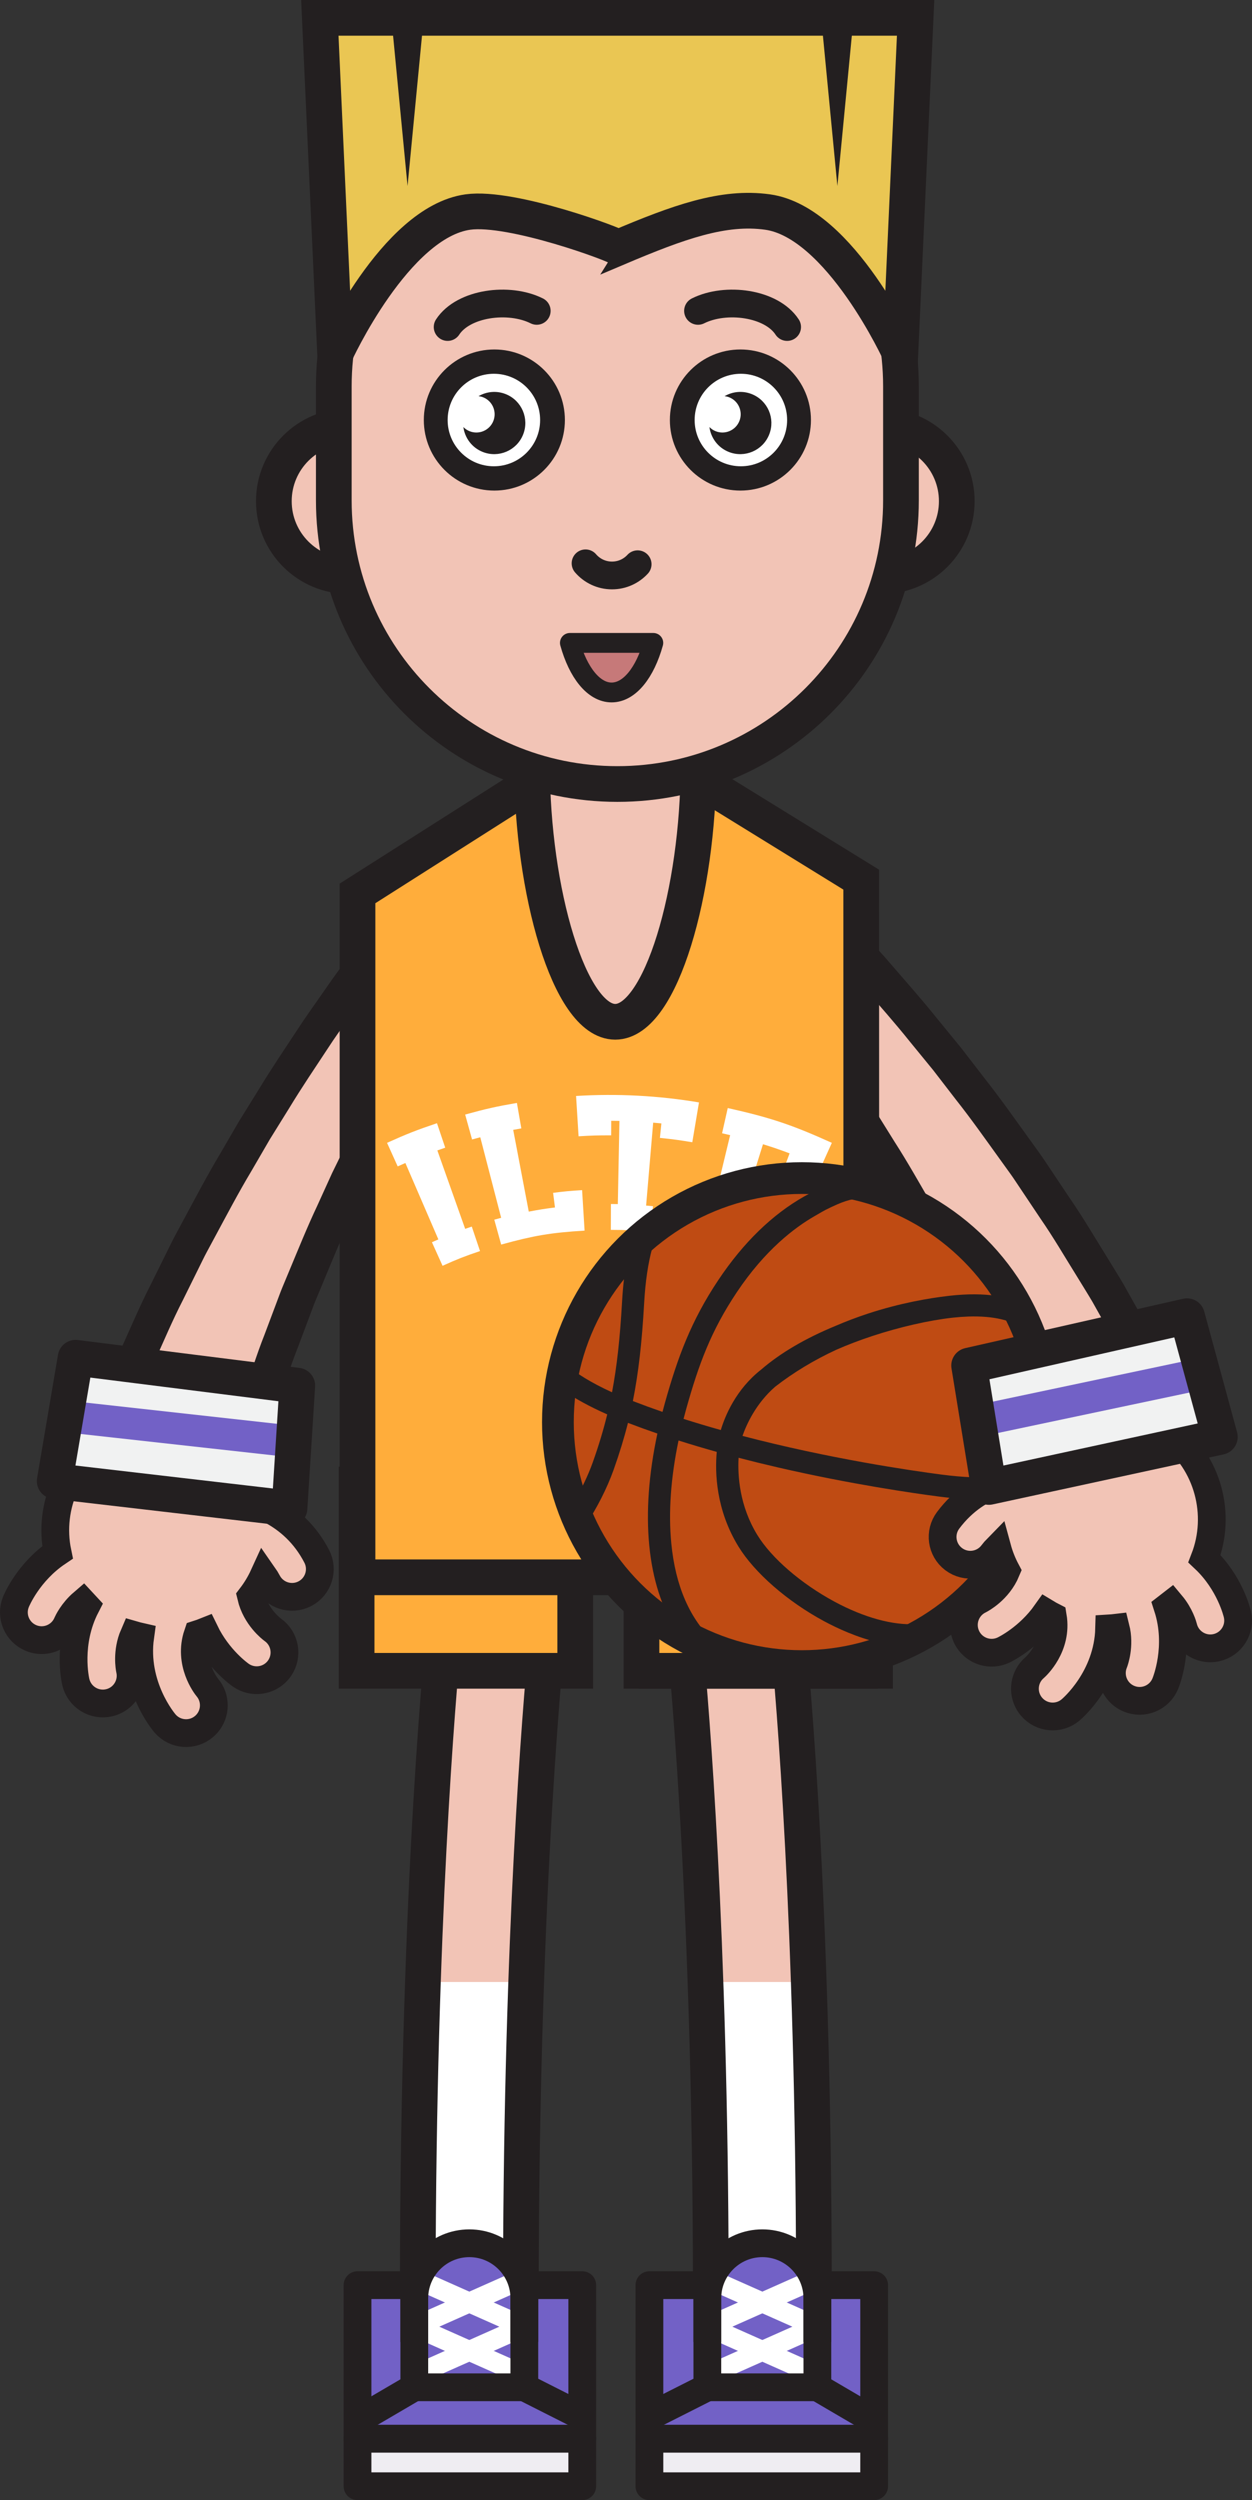 <?xml version="1.0" encoding="utf-8"?>
<!-- Generator: Adobe Illustrator 16.0.0, SVG Export Plug-In . SVG Version: 6.00 Build 0)  -->
<!DOCTYPE svg PUBLIC "-//W3C//DTD SVG 1.1//EN" "http://www.w3.org/Graphics/SVG/1.1/DTD/svg11.dtd">
<svg version="1.1" xmlns="http://www.w3.org/2000/svg" xmlns:xlink="http://www.w3.org/1999/xlink" x="0px" y="0px"
	 width="315.668px" height="630.228px" viewBox="0 0 315.668 630.228" enable-background="new 0 0 315.668 630.228"
	 xml:space="preserve">
<rect x="0" y="0" width="315.668" height="630.228" fill="#333333" stroke="none"/>
<g id="Layer_2">
	<g>
		<path fill="#F2C4B6" stroke="#231F20" stroke-width="9" stroke-miterlimit="10" d="M163.942,214.234c0,0,0.135,0.136,0.395,0.402
			c0.244,0.256,0.606,0.636,1.081,1.13c0.907,0.943,2.288,2.445,4.049,4.365c1.742,1.938,3.866,4.293,6.241,7.063
			c1.186,1.388,2.446,2.864,3.774,4.421c1.323,1.563,2.674,3.25,4.103,4.983c2.885,3.443,5.839,7.335,9.025,11.378
			c1.579,2.034,3.133,4.184,4.758,6.344c1.604,2.178,3.296,4.356,4.891,6.673c3.229,4.6,6.635,9.289,9.839,14.235
			c1.627,2.451,3.268,4.92,4.914,7.4c1.572,2.525,3.15,5.06,4.729,7.595c3.226,5.02,6.146,10.221,9.088,15.285
			c0.732,1.268,1.464,2.529,2.19,3.784c0.73,1.253,1.372,2.547,2.057,3.807c1.348,2.527,2.678,5.025,3.987,7.481
			c2.701,4.864,4.908,9.766,7.16,14.319c1.1,2.292,2.21,4.499,3.208,6.666c0.951,2.188,1.87,4.302,2.753,6.332
			c1.738,4.064,3.437,7.74,4.755,11.07c1.28,3.342,2.396,6.254,3.313,8.654c1.836,4.785,2.887,7.52,2.887,7.52l34.629-14.422
			c0,0-1.435-2.863-3.948-7.87c-1.256-2.499-2.781-5.533-4.531-9.012c-1.789-3.455-4.004-7.241-6.313-11.422
			c-1.168-2.081-2.381-4.25-3.639-6.494c-1.302-2.216-2.723-4.461-4.141-6.792c-2.89-4.628-5.771-9.602-9.149-14.487
			c-1.648-2.465-3.323-4.971-5.019-7.507c-0.858-1.26-1.677-2.556-2.58-3.806c-0.899-1.25-1.804-2.507-2.713-3.768
			c-3.635-5.04-7.261-10.194-11.171-15.134c-1.921-2.491-3.842-4.982-5.754-7.463c-1.981-2.424-3.956-4.838-5.916-7.233
			c-3.862-4.827-7.906-9.376-11.747-13.824c-1.898-2.241-3.891-4.344-5.786-6.441c-1.916-2.082-3.751-4.147-5.606-6.101
			c-3.739-3.883-7.2-7.602-10.565-10.894c-1.668-1.657-3.241-3.262-4.781-4.754c-1.548-1.484-3.015-2.893-4.396-4.216
			c-2.767-2.641-5.241-4.889-7.281-6.747c-2.057-1.839-3.682-3.286-4.874-4.301c-0.571-0.489-1.01-0.864-1.305-1.116
			c-0.285-0.237-0.433-0.36-0.433-0.36L163.942,214.234z"/>
		<path fill="#F2C4B6" stroke="#231F20" stroke-width="9" stroke-miterlimit="10" d="M131.578,222.877c0,0-0.115,0.153-0.338,0.45
			c-0.209,0.285-0.521,0.709-0.926,1.261c-0.777,1.053-1.951,2.722-3.449,4.854c-1.475,2.147-3.276,4.759-5.271,7.813
			c-0.996,1.53-2.055,3.157-3.171,4.873c-1.108,1.721-2.228,3.569-3.421,5.473c-2.412,3.789-4.837,8.031-7.473,12.452
			c-1.302,2.222-2.564,4.554-3.894,6.908c-1.31,2.367-2.704,4.747-3.985,7.251c-2.604,4.979-5.373,10.07-7.909,15.39
			c-1.295,2.641-2.601,5.303-3.913,7.975c-1.23,2.708-2.467,5.426-3.702,8.145c-2.548,5.395-4.771,10.931-7.029,16.334
			c-0.563,1.352-1.124,2.697-1.681,4.036c-0.562,1.337-1.032,2.703-1.547,4.042c-1.008,2.681-2.003,5.33-2.982,7.936
			c-2.049,5.172-3.6,10.318-5.242,15.127c-0.794,2.415-1.608,4.747-2.316,7.024c-0.66,2.293-1.297,4.51-1.909,6.637
			c-1.196,4.255-2.402,8.119-3.279,11.593c-0.835,3.479-1.563,6.513-2.162,9.01c-1.2,4.984-1.887,7.831-1.887,7.831l-36.208-9.806
			c0,0,1.053-3.026,2.895-8.318c0.921-2.641,2.041-5.847,3.324-9.522c1.325-3.657,3.031-7.7,4.779-12.145
			c0.887-2.216,1.809-4.522,2.764-6.912c1.004-2.366,2.122-4.776,3.226-7.271c2.265-4.964,4.476-10.27,7.193-15.551
			c1.313-2.658,2.649-5.36,4.002-8.095c0.688-1.361,1.332-2.753,2.064-4.108c0.729-1.356,1.464-2.72,2.2-4.088
			c2.951-5.469,5.878-11.05,9.115-16.455c1.582-2.719,3.162-5.438,4.736-8.147c1.651-2.66,3.295-5.31,4.928-7.939
			c3.204-5.286,6.625-10.322,9.855-15.23c1.592-2.468,3.295-4.812,4.903-7.137c1.628-2.313,3.181-4.599,4.767-6.776
			c3.204-4.335,6.153-8.472,9.063-12.172c1.439-1.86,2.791-3.655,4.125-5.334c1.342-1.673,2.614-3.26,3.812-4.751
			c2.401-2.978,4.563-5.527,6.344-7.634c1.802-2.091,3.226-3.736,4.276-4.897c0.503-0.558,0.889-0.986,1.148-1.275
			c0.252-0.273,0.382-0.414,0.382-0.414L131.578,222.877z"/>
		<g>
			<g>
				<path fill="#F2C4B6" d="M131.33,577.917h-26c0-105.745,6.729-167.646,7.016-170.229l25.842,2.863
					C138.119,411.171,131.33,473.768,131.33,577.917z"/>
				<polygon fill="#FFFFFF" points="104.458,499.625 101.274,576.038 104.458,579.35 134.274,579.35 134.274,537.432 
					134.274,499.625 				"/>
				<path fill="#231F20" d="M135.83,582.417h-35v-4.5c0-105.928,6.756-168.129,7.043-170.725l0.495-4.473l34.785,3.854l-0.493,4.471
					c-0.068,0.619-6.83,63.182-6.83,166.873V582.417z M109.834,573.417h17c0.162-85.951,4.936-143.038,6.435-158.884l-16.907-1.873
					C114.822,428.532,109.994,485.231,109.834,573.417z"/>
			</g>
			<g>
				
					<rect x="90.14" y="614.736" fill="#EFEDF2" stroke="#231F20" stroke-width="7" stroke-linejoin="round" stroke-miterlimit="10" width="56.666" height="11.991"/>
				
					<rect x="90.14" y="576.038" fill="#7261C6" stroke="#231F20" stroke-width="7" stroke-linejoin="round" stroke-miterlimit="10" width="56.666" height="38.698"/>
				<path fill="#7261C6" d="M132.202,590.355V579.35c0-7.661-6.211-13.872-13.871-13.872l0,0c-7.662,0-13.873,6.211-13.873,13.872
					v11.006"/>
				
					<line fill="none" stroke="#FFFFFF" stroke-width="5" stroke-miterlimit="10" x1="104.458" y1="586.443" x2="132.202" y2="598.776"/>
				
					<line fill="none" stroke="#FFFFFF" stroke-width="5" stroke-miterlimit="10" x1="132.202" y1="586.443" x2="104.458" y2="598.776"/>
				
					<line fill="none" stroke="#FFFFFF" stroke-width="5" stroke-miterlimit="10" x1="104.458" y1="574.242" x2="132.202" y2="586.575"/>
				
					<line fill="none" stroke="#FFFFFF" stroke-width="5" stroke-miterlimit="10" x1="132.202" y1="574.242" x2="104.458" y2="586.575"/>
				<polyline fill="none" stroke="#231F20" stroke-width="7" stroke-linejoin="round" stroke-miterlimit="10" points="
					146.806,609.167 132.202,601.784 132.202,574.242 				"/>
				<polyline fill="none" stroke="#231F20" stroke-width="7" stroke-linejoin="round" stroke-miterlimit="10" points="
					91.854,609.167 104.458,601.784 104.458,574.242 				"/>
				
					<line fill="none" stroke="#231F20" stroke-width="7" stroke-linejoin="round" stroke-miterlimit="10" x1="132.202" y1="601.784" x2="104.458" y2="601.784"/>
				<path fill="#231F20" d="M100.958,590.355h7V579.35c0-5.719,4.654-10.372,10.373-10.372s10.371,4.653,10.371,10.372v11.006h7
					V579.35c0-9.579-7.793-17.372-17.371-17.372c-9.58,0-17.373,7.793-17.373,17.372V590.355z"/>
			</g>
			
				<rect x="89.911" y="374.213" fill="#FFAD3B" stroke="#231F20" stroke-width="9" stroke-miterlimit="10" width="55.124" height="46.965"/>
		</g>
		<g>
			<g>
				<path fill="#F2C4B6" d="M179.213,577.917h26c0-105.745-6.729-167.646-7.016-170.229l-25.842,2.863
					C172.424,411.171,179.213,473.768,179.213,577.917z"/>
				<polygon fill="#FFFFFF" points="206.085,499.625 209.269,576.038 206.085,579.35 176.269,579.35 176.269,537.432 
					176.269,499.625 				"/>
				<path fill="#231F20" d="M174.713,577.917c0-103.691-6.762-166.254-6.83-166.873l-0.493-4.471l34.785-3.854l0.495,4.473
					c0.287,2.596,7.043,64.797,7.043,170.725v4.5h-35V577.917z M194.182,412.66l-16.907,1.873
					c1.499,15.846,6.272,72.933,6.435,158.884h17C200.549,485.231,195.721,428.532,194.182,412.66z"/>
			</g>
			<g>
				
					<rect x="163.737" y="614.736" fill="#EFEDF2" stroke="#231F20" stroke-width="7" stroke-linejoin="round" stroke-miterlimit="10" width="56.666" height="11.991"/>
				
					<rect x="163.737" y="576.038" fill="#7261C6" stroke="#231F20" stroke-width="7" stroke-linejoin="round" stroke-miterlimit="10" width="56.666" height="38.698"/>
				<path fill="#7261C6" d="M178.341,590.355V579.35c0-7.661,6.211-13.872,13.871-13.872l0,0c7.662,0,13.873,6.211,13.873,13.872
					v11.006"/>
				
					<line fill="none" stroke="#FFFFFF" stroke-width="5" stroke-miterlimit="10" x1="206.085" y1="586.443" x2="178.341" y2="598.776"/>
				
					<line fill="none" stroke="#FFFFFF" stroke-width="5" stroke-miterlimit="10" x1="178.341" y1="586.443" x2="206.085" y2="598.776"/>
				
					<line fill="none" stroke="#FFFFFF" stroke-width="5" stroke-miterlimit="10" x1="206.085" y1="574.242" x2="178.341" y2="586.575"/>
				
					<line fill="none" stroke="#FFFFFF" stroke-width="5" stroke-miterlimit="10" x1="178.341" y1="574.242" x2="206.085" y2="586.575"/>
				<polyline fill="none" stroke="#231F20" stroke-width="7" stroke-linejoin="round" stroke-miterlimit="10" points="
					163.737,609.167 178.341,601.784 178.341,574.242 				"/>
				<polyline fill="none" stroke="#231F20" stroke-width="7" stroke-linejoin="round" stroke-miterlimit="10" points="
					218.688,609.167 206.085,601.784 206.085,574.242 				"/>
				
					<line fill="none" stroke="#231F20" stroke-width="7" stroke-linejoin="round" stroke-miterlimit="10" x1="178.341" y1="601.784" x2="206.085" y2="601.784"/>
				<path fill="#231F20" d="M209.585,590.355h-7V579.35c0-5.719-4.654-10.372-10.373-10.372s-10.371,4.653-10.371,10.372v11.006h-7
					V579.35c0-9.579,7.793-17.372,17.371-17.372c9.58,0,17.373,7.793,17.373,17.372V590.355z"/>
			</g>
			
				<rect x="165.508" y="374.213" fill="#FFAD3B" stroke="#231F20" stroke-width="9" stroke-miterlimit="10" width="55.124" height="46.965"/>
		</g>
		
			<rect x="161.738" y="374.213" fill="#FFAD3B" stroke="#231F20" stroke-width="9" stroke-miterlimit="10" width="55.124" height="46.965"/>
		<path fill="#FFAD3B" stroke="#231F20" stroke-width="9" stroke-miterlimit="10" d="M217.14,221.741l-48.813-30.109
			c-2.311-3.046-6.217,10.731-12.688,11.873c-6.469-1.142-10.375-14.919-12.686-11.873l-52.814,33.58v172.394h127.042
			L217.14,221.741z"/>
		<path fill="#F2C4B6" stroke="#231F20" stroke-width="9" stroke-miterlimit="10" d="M176.096,192.981
			c0,31.371-9.392,64.593-20.976,64.593s-20.976-33.222-20.976-64.593c0-31.372,9.392-56.804,20.976-56.804
			S176.096,161.61,176.096,192.981z"/>
		<g>
			<g>
				<path fill="#FFFFFF" d="M111.583,319.082c-1.072-2.376-1.607-3.563-2.68-5.939c0.646-0.293,0.973-0.435,1.623-0.716
					c-3.326-7.702-4.994-11.555-8.32-19.257c-0.777,0.336-1.164,0.507-1.938,0.855c-1.072-2.376-1.609-3.563-2.682-5.939
					c4.959-2.238,7.482-3.228,12.588-4.947c0.832,2.471,1.248,3.702,2.08,6.173c-0.797,0.269-1.193,0.407-1.986,0.688
					c2.807,7.907,4.209,11.862,7.016,19.77c0.666-0.236,0.998-0.351,1.666-0.575c0.832,2.471,1.246,3.705,2.078,6.176
					C117.196,316.66,115.304,317.402,111.583,319.082z"/>
				<path fill="#FFFFFF" d="M126.362,313.733c-0.695-2.512-1.043-3.767-1.738-6.278c0.693-0.192,1.041-0.287,1.736-0.468
					c-2.105-8.122-3.16-12.183-5.266-20.305c-0.83,0.216-1.244,0.326-2.072,0.556c-0.697-2.512-1.045-3.769-1.74-6.28
					c5.172-1.433,7.787-2.02,13.045-2.933c0.447,2.568,0.67,3.851,1.117,6.419c-0.82,0.143-1.23,0.217-2.049,0.373
					c1.568,8.242,2.354,12.366,3.924,20.608c2.631-0.501,3.955-0.71,6.607-1.048c-0.188-1.473-0.281-2.213-0.469-3.686
					c2.916-0.371,4.377-0.508,7.307-0.688c0.252,4.084,0.377,6.126,0.627,10.21C138.89,310.736,134.64,311.441,126.362,313.733z"/>
				<path fill="#FFFFFF" d="M174.548,287.94c-3.254-0.547-4.889-0.768-8.164-1.1c0.148-1.46,0.223-2.191,0.371-3.651
					c-0.826-0.084-1.24-0.123-2.068-0.193c-0.713,8.36-1.07,12.543-1.783,20.903c0.693,0.06,1.041,0.092,1.732,0.162
					c-0.262,2.594-0.393,3.89-0.656,6.483c-3.977-0.403-5.975-0.508-9.967-0.521c0.01-2.606,0.012-3.91,0.021-6.517
					c0.695,0.002,1.043,0.008,1.738,0.021c0.162-8.389,0.244-12.585,0.406-20.974c-0.828-0.016-1.242-0.022-2.072-0.025
					c-0.004,1.468-0.008,2.203-0.012,3.671c-3.289-0.012-4.934,0.035-8.217,0.238c-0.252-4.066-0.379-6.099-0.629-10.165
					c10.35-0.638,20.762-0.095,30.986,1.623C175.56,281.914,175.222,283.923,174.548,287.94z"/>
				<path fill="#FFFFFF" d="M176.042,312.501c0.57-2.543,0.857-3.815,1.428-6.358c0.682,0.153,1.021,0.234,1.701,0.398
					c1.967-8.156,2.953-12.237,4.92-20.394c-0.811-0.196-1.219-0.291-2.033-0.474c0.57-2.543,0.857-3.814,1.43-6.357
					c10.74,2.409,16.047,4.164,26.248,8.77c-1.527,3.383-2.291,5.074-3.818,8.457c-3.088-1.394-4.646-2.036-7.799-3.214
					c0.387-1.035,0.578-1.556,0.965-2.591c-2.666-0.996-4.008-1.455-6.713-2.301c-0.859,2.752-1.291,4.13-2.152,6.882
					c1.104,0.345,1.656,0.524,2.752,0.896c0.227-0.67,0.342-1.008,0.568-1.678c3.111,1.054,4.654,1.633,7.707,2.898
					c-1.539,3.716-2.311,5.575-3.85,9.291c-2.807-1.163-4.227-1.695-7.086-2.664c0.227-0.67,0.342-1.006,0.57-1.676
					c-1.039-0.352-1.561-0.523-2.605-0.85c-0.865,2.769-1.299,4.153-2.164,6.922c0.67,0.21,1.008,0.319,1.676,0.54
					c-0.816,2.475-1.225,3.71-2.043,6.185C181.907,313.915,179.96,313.38,176.042,312.501z"/>
			</g>
		</g>
		<circle fill="#F2C4B6" stroke="#231F20" stroke-width="9" stroke-miterlimit="10" cx="87.94" cy="126.342" r="18.893"/>
		<circle fill="#F2C4B6" stroke="#231F20" stroke-width="9" stroke-miterlimit="10" cx="222.34" cy="126.342" r="18.893"/>
		<path fill="#F2C4B6" stroke="#231F20" stroke-width="9" stroke-miterlimit="10" d="M227.161,126.135
			c0,39.488-32.012,71.5-71.5,71.5l0,0c-39.488,0-71.5-32.012-71.5-71.5V97.4c0-39.488,32.012-71.5,71.5-71.5l0,0
			c39.488,0,71.5,32.012,71.5,71.5V126.135z"/>
		
			<path fill="#C67979" stroke="#231F20" stroke-width="5" stroke-linecap="round" stroke-linejoin="round" stroke-miterlimit="10" d="
			M143.688,162.061c2.073,7.459,6.003,12.496,10.515,12.496s8.441-5.037,10.515-12.496H143.688z"/>
		<g>
			<g>
				<circle fill="#231F20" cx="186.681" cy="105.88" r="17.785"/>
				<circle fill="#FFFFFF" cx="186.799" cy="105.88" r="11.659"/>
				<path fill="#231F20" d="M189.544,99.345c-2.334-0.927-4.844-0.65-6.856,0.524c0.389,0.047,0.778,0.125,1.159,0.277
					c2.362,0.938,3.518,3.615,2.578,5.979s-3.617,3.518-5.979,2.578c-0.615-0.244-1.144-0.609-1.579-1.054
					c0.358,2.729,2.141,5.19,4.881,6.278c4.026,1.601,8.589-0.366,10.188-4.395C195.538,105.507,193.569,100.945,189.544,99.345z"/>
				<path fill="none" stroke="#231F20" stroke-width="7" stroke-linecap="round" stroke-miterlimit="10" d="M175.993,78.365
					c7.002-3.499,18.5-1.999,22.465,4.068"/>
			</g>
			<g>
				<circle fill="#231F20" cx="124.642" cy="105.88" r="17.785"/>
				<circle fill="#FFFFFF" cx="124.523" cy="105.88" r="11.659"/>
				<path fill="#231F20" d="M127.505,99.345c-2.334-0.927-4.844-0.65-6.856,0.524c0.389,0.047,0.778,0.125,1.159,0.277
					c2.362,0.938,3.518,3.615,2.578,5.979s-3.617,3.518-5.979,2.578c-0.615-0.244-1.144-0.609-1.579-1.054
					c0.358,2.729,2.141,5.19,4.881,6.278c4.026,1.601,8.589-0.366,10.188-4.395C133.499,105.507,131.53,100.945,127.505,99.345z"/>
				<path fill="none" stroke="#231F20" stroke-width="7" stroke-linecap="round" stroke-miterlimit="10" d="M135.329,78.365
					c-7.002-3.499-18.5-1.999-22.465,4.068"/>
			</g>
		</g>
		<path fill="none" stroke="#231F20" stroke-width="7" stroke-linecap="round" stroke-miterlimit="10" d="M160.769,142.233
			c-1.607,1.741-3.908,2.831-6.465,2.831c-2.666,0-5.055-1.187-6.668-3.061"/>
		<path fill="#EAC653" stroke="#231F20" stroke-width="9" stroke-miterlimit="10" d="M155.661,4.5h-16.222H80.641l3.854,84.795
			c0,0,15.122-33.278,33.464-35.843c11.153-1.56,37.876,8.427,37.876,8.984c15.265-6.47,26.55-10.543,37.703-8.984
			c18.342,2.565,33.464,35.843,33.464,35.843L230.854,4.5H155.661z"/>
		<polygon fill="#231F20" points="98.676,4.5 102.755,46.897 106.833,4.5 		"/>
		<polygon fill="#231F20" points="207.051,4.5 211.13,46.897 215.208,4.5 		"/>
		<path fill="#F2C4B6" stroke="#231F20" stroke-width="7" stroke-miterlimit="10" d="M4.018,403.806
			c0.174-0.431,3.172-7.571,10.488-12.493c-2.421-11.652,2.958-23.978,13.989-29.866c13.409-7.16,30.085-2.092,37.245,11.319
			c1.377,2.58,2.298,5.281,2.798,8.012c4.094,2.208,8.332,5.771,11.317,11.537c1.764,3.406,0.455,7.592-2.918,9.392
			c-0.026,0.015-0.055,0.03-0.081,0.044c-3.434,1.776-7.658,0.434-9.434-3.001c-0.291-0.56-0.612-1.065-0.948-1.546
			c-0.851,1.86-1.913,3.626-3.169,5.269c1.212,5.157,5.148,8.126,5.443,8.343c3.139,2.203,3.922,6.529,1.744,9.696
			c-0.166,0.243-0.346,0.47-0.537,0.687c-2.311,2.604-6.256,3.136-9.199,1.111c-0.35-0.241-5.726-4.033-9.106-11.013
			c-0.598,0.239-1.198,0.451-1.804,0.644c-2.469,7.242,2.136,13.082,2.417,13.427c2.244,2.653,2.171,6.506-0.031,9.07
			c-0.228,0.266-0.479,0.517-0.751,0.751c-2.93,2.521-7.348,2.191-9.871-0.739c-0.376-0.438-7.992-9.487-6.261-21.889
			c-0.54-0.123-1.077-0.261-1.607-0.415c-1.85,4.266-1.058,8.382-0.991,8.708c0.606,2.652-0.381,5.304-2.339,6.939
			c-0.804,0.67-1.772,1.172-2.86,1.43c-3.761,0.896-7.535-1.424-8.432-5.185c-0.12-0.503-2.244-9.861,2.559-19.169
			c-0.267-0.274-0.527-0.556-0.783-0.842c-2.624,2.252-3.825,4.865-3.936,5.115c-1.049,2.51-3.393,4.092-5.938,4.283
			c-1.045,0.08-2.122-0.076-3.158-0.498C4.284,411.471,2.561,407.386,4.018,403.806z"/>
		<g>
			<polygon fill="#F1F2F2" points="74.956,349.29 72.991,380.235 13.787,373.351 19.063,342.257 			"/>
			
				<line fill="none" stroke="#7261C6" stroke-width="8" stroke-miterlimit="10" x1="74.062" y1="363.408" x2="16.558" y2="357.032"/>
			<path fill="#231F20" d="M72.473,384.705l-59.206-6.885c-1.226-0.143-2.339-0.782-3.079-1.77
				c-0.741-0.988-1.042-2.236-0.836-3.452l5.275-31.094c0.403-2.377,2.608-4.012,4.998-3.713l55.892,7.033
				c2.358,0.297,4.081,2.377,3.929,4.751l-1.963,30.944c-0.077,1.233-0.657,2.379-1.604,3.169c-0.558,0.465-1.213,0.783-1.908,0.938
				C73.484,384.736,72.978,384.765,72.473,384.705z M22.779,347.261l-3.762,22.168l49.785,5.79l1.395-21.991L22.779,347.261z"/>
		</g>
		<g>
			<circle fill="#BF4B13" stroke="#231F20" stroke-width="8" stroke-miterlimit="10" cx="202.175" cy="358.478" r="61.511"/>
			<path fill="#231F20" d="M255.124,331.693c-0.795-1.581-1.672-3.142-2.6-4.636l-0.555-0.899l-0.662,0.516
				c-3.447-0.514-7.383-0.533-11.704-0.057l-0.575,0.068c-4.707,0.547-12.043,1.768-20.254,4.471
				c-2.786,0.919-5.535,1.963-8.152,3.093c-7.586,3.129-13.884,6.829-18.681,10.973c-6.434,5.023-9.166,11.799-10.204,15.262
				c-3.199-0.897-6.349-1.839-9.394-2.811c0.229-0.882,0.457-1.729,0.681-2.537c3.144-11.226,6.234-19.629,12.732-29.363
				c7.123-10.673,14.618-16.346,19.654-19.228l0.745-0.43c0.695-0.408,1.562-0.913,2.025-1.146c2.17-1.08,3.714-1.753,5.007-2.178
				c0.701-0.231,1.361-0.4,2.141-0.548c0.291-0.058,0.543-0.098,0.76-0.133l0.097-1.854c-0.539-0.138-1.079-0.272-1.624-0.4
				c-1.764-0.406-3.586-0.741-5.429-0.997l-1.552-0.215l0.279,0.777c-0.162,0.051-0.322,0.103-0.479,0.154
				c-1.691,0.557-3.138,1.188-4.555,1.989c-8.111,4.577-15.415,11.679-21.713,21.11c-6.879,10.308-10.251,19.486-13.462,30.958
				c-0.204,0.729-0.408,1.49-0.614,2.279c-2.551-0.881-5.041-1.793-7.469-2.734c1.398-6.996,2.283-14.688,2.85-24.796
				c0.302-5.324,0.984-9.948,2.027-13.74l0.13-0.466c0.163-0.601,0.301-1.122,0.499-1.573c0.104-0.23,0.202-0.433,0.305-0.625
				l-1.419-1.191c-1.897,1.445-3.733,3.028-5.458,4.705l-0.553,0.536l0.316,0.499c-0.703,3.415-1.18,7.299-1.418,11.543
				c-0.524,9.313-1.31,16.442-2.537,22.901c-5.607-2.56-8.924-4.819-10.737-6.292c-0.01-0.009-0.044-0.045-0.085-0.105l-1.209-1.799
				l-0.499,2.109l-0.121,0.49c-0.282,1.221-0.526,2.458-0.747,3.788l-0.176,1.065l0.971,0.034c3.021,2.167,6.854,4.278,11.396,6.28
				c-0.953,3.911-2.152,7.885-3.658,12.116c-1.193,3.354-2.988,7.078-5.062,10.512l-0.783,0.265l0.345,0.918
				c0.566,1.511,1.188,2.988,1.844,4.396l1.002,2.141l0.758-2.236c0.02-0.061,0.039-0.114,0.056-0.143
				c2.864-4.261,5.45-9.355,7.1-13.981c1.478-4.16,2.665-8.046,3.624-11.852c2.391,0.918,4.879,1.821,7.419,2.69
				c-2.182,10.219-2.874,19.708-2.049,28.213c0.822,8.498,3.149,15.765,6.918,21.604l-0.173,0.508l0.691,0.386
				c2.791,1.563,5.716,2.912,8.695,4.004l0.929-1.624c-0.266-0.216-0.478-0.41-0.646-0.564c-6.162-5.69-9.816-14.05-10.859-24.852
				c-0.752-7.776-0.139-16.49,1.825-25.92c3.142,0.995,6.373,1.958,9.637,2.869c-0.473,5.216-0.223,14.581,5.476,23.869
				c4.067,6.625,12.337,13.832,21.583,18.813c3.263,1.757,8.328,4.124,13.923,5.417c0.754,0.174,1.514,0.328,2.273,0.46l0.2,0.654
				l0.978-0.426c2.448-1.07,4.86-2.321,7.169-3.717l-0.644-1.746c-0.291,0.048-0.54,0.072-0.684,0.083
				c-5.835,0.365-13.138-1.638-20.567-5.64c-8.433-4.54-15.896-10.984-19.476-16.815c-4.52-7.364-4.975-14.982-4.728-19.47
				c3.244,0.846,6.541,1.655,9.815,2.41c18.469,4.273,34.59,6.573,40.661,7.364c9.987,1.3,17.034,0.761,21.213,0.075l0.853,0.248
				l0.272-0.899c0.397-1.33,0.751-2.648,1.046-3.922l0.547-2.328l-1.871,1.027c-0.049,0.024-0.093,0.045-0.126,0.056
				c-3.186,0.696-10.181,1.648-21.212,0.211c-7.855-1.026-28.311-4.013-50.212-9.749c0.987-2.835,3.362-8.17,8.252-12.412
				c4.632-3.596,9.821-6.728,15.401-9.305c2.851-1.253,5.914-2.42,9.106-3.471c6.91-2.274,14.292-3.957,20.251-4.617
				c1.352-0.149,2.69-0.245,3.976-0.289c3.1-0.097,5.861,0.129,8.203,0.675c0.423,0.098,0.804,0.202,1.151,0.304
				c0.082,0.025,0.197,0.064,0.322,0.125l2.508,1.189L255.124,331.693z"/>
		</g>
		<path fill="#F2C4B6" stroke="#231F20" stroke-width="7" stroke-miterlimit="10" d="M311.994,406.968
			c-0.101-0.453-1.893-7.987-8.307-14.038c4.292-11.101,0.998-24.139-8.923-31.751c-12.06-9.254-29.34-6.977-38.595,5.085
			c-1.779,2.32-3.129,4.834-4.068,7.446c-4.398,1.511-9.162,4.333-13.049,9.534c-2.297,3.071-1.689,7.416,1.344,9.742
			c0.023,0.018,0.049,0.038,0.073,0.057c3.098,2.313,7.484,1.679,9.798-1.42c0.377-0.505,0.777-0.951,1.188-1.37
			c0.535,1.974,1.295,3.889,2.266,5.715c-2.039,4.89-6.406,7.176-6.733,7.342c-3.456,1.661-4.936,5.801-3.304,9.28
			c0.123,0.268,0.264,0.521,0.418,0.766c1.854,2.945,5.658,4.115,8.894,2.6c0.384-0.182,6.307-3.045,10.783-9.378
			c0.551,0.334,1.108,0.641,1.674,0.93c1.253,7.548-4.243,12.558-4.577,12.853c-2.648,2.25-3.205,6.063-1.451,8.952
			c0.182,0.3,0.389,0.589,0.619,0.864c2.478,2.966,6.891,3.362,9.858,0.883c0.443-0.37,9.435-8.055,9.752-20.572
			c0.553-0.033,1.105-0.081,1.653-0.146c1.129,4.51-0.325,8.441-0.444,8.752c-1.031,2.519-0.49,5.296,1.174,7.229
			c0.684,0.793,1.558,1.446,2.589,1.879c3.563,1.498,7.666-0.175,9.166-3.738c0.2-0.477,3.823-9.362,0.605-19.33
			c0.309-0.227,0.611-0.462,0.91-0.703c2.222,2.65,2.979,5.426,3.047,5.69c0.626,2.647,2.68,4.591,5.159,5.195
			c1.018,0.25,2.105,0.271,3.197,0.025C310.479,414.486,312.848,410.737,311.994,406.968z"/>
		<g>
			<polygon fill="#F1F2F2" points="244.344,344.229 249.314,374.836 307.565,362.215 299.285,331.783 			"/>
			
				<line fill="#7261C6" stroke="#7261C6" stroke-width="8" stroke-linejoin="round" stroke-miterlimit="10" x1="246.609" y1="358.193" x2="303.218" y2="346.244"/>
			<path fill="#231F20" d="M248.769,379.302c-0.707-0.086-1.391-0.339-1.99-0.747c-1.02-0.693-1.709-1.777-1.906-2.997
				l-4.969-30.606c-0.383-2.348,1.129-4.586,3.447-5.11l54.939-12.447c2.35-0.53,4.703,0.882,5.336,3.209l8.281,30.432
				c0.323,1.189,0.146,2.461-0.496,3.517c-0.641,1.055-1.686,1.8-2.892,2.062l-58.253,12.621
				C249.77,379.342,249.263,379.363,248.769,379.302z M249.464,347.685l3.53,21.75l48.983-10.613l-5.903-21.696L249.464,347.685z"/>
		</g>
	</g>
</g>
<g id="Warstwa_2">
	<circle display="inline" fill="#231F20" cx="124.642" cy="106.228" r="12.312" opacity="0">
            <animate attributeName="opacity" values="0;0;0;1;0;0;0;0;0;0;0;0;0;0;0" dur="3s" repeatCount="indefinite" calcMode="discrete"/>
        </circle>
	<circle display="inline" fill="#231F20" cx="187.226" cy="105.88" r="12.312" opacity="0">
            <animate attributeName="opacity" values="0;0;0;1;0;0;0;0;0;0;0;0;0;0;0" dur="3s" repeatCount="indefinite" calcMode="discrete"/>
        </circle>
</g>
</svg>
